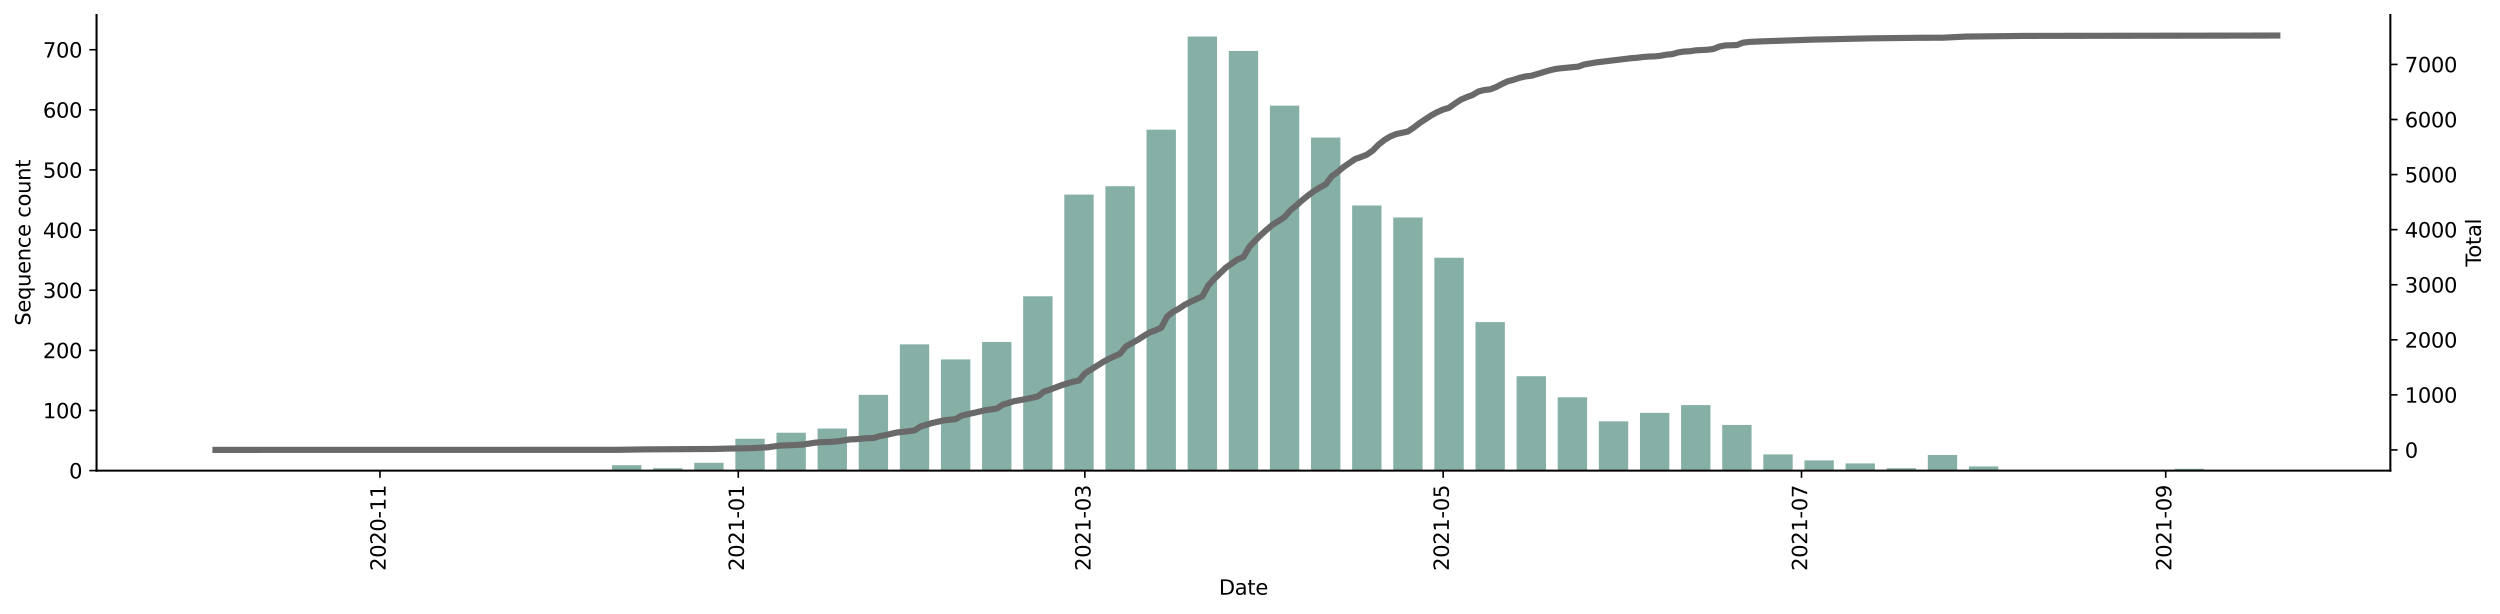 <?xml version="1.0" encoding="utf-8" standalone="no"?>
<!DOCTYPE svg PUBLIC "-//W3C//DTD SVG 1.1//EN"
  "http://www.w3.org/Graphics/SVG/1.1/DTD/svg11.dtd">
<svg height="298.621pt" version="1.1" viewBox="0 0 1216.294 298.621" width="1216.294pt" xmlns="http://www.w3.org/2000/svg" xmlns:xlink="http://www.w3.org/1999/xlink">
 <defs>
  <style type="text/css">*{stroke-linecap:butt;stroke-linejoin:round;}</style>
 </defs>
 <g id="figure_1">
  <g id="patch_1">
   <path d="M 0 298.621 
L 1216.294 298.621 
L 1216.294 0 
L 0 0 
z
" style="fill:#ffffff;"/>
  </g>
  <g id="axes_1">
   <g id="patch_2">
    <path d="M 46.966 228.96 
L 1162.966 228.96 
L 1162.966 7.2 
L 46.966 7.2 
z
" style="fill:#ffffff;"/>
   </g>
   <g id="patch_3">
    <path clip-path="url(#pa14c4007f5)" d="M 97.693 228.96 
L 111.982 228.96 
L 111.982 228.667 
L 97.693 228.667 
z
" style="fill:#86b0a6;"/>
   </g>
   <g id="patch_4">
    <path clip-path="url(#pa14c4007f5)" d="M 277.739 228.96 
L 292.028 228.96 
L 292.028 228.667 
L 277.739 228.667 
z
" style="fill:#86b0a6;"/>
   </g>
   <g id="patch_5">
    <path clip-path="url(#pa14c4007f5)" d="M 297.744 228.96 
L 312.033 228.96 
L 312.033 226.327 
L 297.744 226.327 
z
" style="fill:#86b0a6;"/>
   </g>
   <g id="patch_6">
    <path clip-path="url(#pa14c4007f5)" d="M 317.749 228.96 
L 332.039 228.96 
L 332.039 227.79 
L 317.749 227.79 
z
" style="fill:#86b0a6;"/>
   </g>
   <g id="patch_7">
    <path clip-path="url(#pa14c4007f5)" d="M 337.754 228.96 
L 352.044 228.96 
L 352.044 225.157 
L 337.754 225.157 
z
" style="fill:#86b0a6;"/>
   </g>
   <g id="patch_8">
    <path clip-path="url(#pa14c4007f5)" d="M 357.759 228.96 
L 372.049 228.96 
L 372.049 213.456 
L 357.759 213.456 
z
" style="fill:#86b0a6;"/>
   </g>
   <g id="patch_9">
    <path clip-path="url(#pa14c4007f5)" d="M 377.765 228.96 
L 392.054 228.96 
L 392.054 210.531 
L 377.765 210.531 
z
" style="fill:#86b0a6;"/>
   </g>
   <g id="patch_10">
    <path clip-path="url(#pa14c4007f5)" d="M 397.77 228.96 
L 412.059 228.96 
L 412.059 208.484 
L 397.77 208.484 
z
" style="fill:#86b0a6;"/>
   </g>
   <g id="patch_11">
    <path clip-path="url(#pa14c4007f5)" d="M 417.775 228.96 
L 432.064 228.96 
L 432.064 192.102 
L 417.775 192.102 
z
" style="fill:#86b0a6;"/>
   </g>
   <g id="patch_12">
    <path clip-path="url(#pa14c4007f5)" d="M 437.78 228.96 
L 452.069 228.96 
L 452.069 167.531 
L 437.78 167.531 
z
" style="fill:#86b0a6;"/>
   </g>
   <g id="patch_13">
    <path clip-path="url(#pa14c4007f5)" d="M 457.785 228.96 
L 472.074 228.96 
L 472.074 174.844 
L 457.785 174.844 
z
" style="fill:#86b0a6;"/>
   </g>
   <g id="patch_14">
    <path clip-path="url(#pa14c4007f5)" d="M 477.79 228.96 
L 492.08 228.96 
L 492.08 166.361 
L 477.79 166.361 
z
" style="fill:#86b0a6;"/>
   </g>
   <g id="patch_15">
    <path clip-path="url(#pa14c4007f5)" d="M 497.795 228.96 
L 512.085 228.96 
L 512.085 144.129 
L 497.795 144.129 
z
" style="fill:#86b0a6;"/>
   </g>
   <g id="patch_16">
    <path clip-path="url(#pa14c4007f5)" d="M 517.8 228.96 
L 532.09 228.96 
L 532.09 94.693 
L 517.8 94.693 
z
" style="fill:#86b0a6;"/>
   </g>
   <g id="patch_17">
    <path clip-path="url(#pa14c4007f5)" d="M 537.806 228.96 
L 552.095 228.96 
L 552.095 90.598 
L 537.806 90.598 
z
" style="fill:#86b0a6;"/>
   </g>
   <g id="patch_18">
    <path clip-path="url(#pa14c4007f5)" d="M 557.811 228.96 
L 572.1 228.96 
L 572.1 63.101 
L 557.811 63.101 
z
" style="fill:#86b0a6;"/>
   </g>
   <g id="patch_19">
    <path clip-path="url(#pa14c4007f5)" d="M 577.816 228.96 
L 592.105 228.96 
L 592.105 17.76 
L 577.816 17.76 
z
" style="fill:#86b0a6;"/>
   </g>
   <g id="patch_20">
    <path clip-path="url(#pa14c4007f5)" d="M 597.821 228.96 
L 612.11 228.96 
L 612.11 24.78 
L 597.821 24.78 
z
" style="fill:#86b0a6;"/>
   </g>
   <g id="patch_21">
    <path clip-path="url(#pa14c4007f5)" d="M 617.826 228.96 
L 632.115 228.96 
L 632.115 51.4 
L 617.826 51.4 
z
" style="fill:#86b0a6;"/>
   </g>
   <g id="patch_22">
    <path clip-path="url(#pa14c4007f5)" d="M 637.831 228.96 
L 652.121 228.96 
L 652.121 66.903 
L 637.831 66.903 
z
" style="fill:#86b0a6;"/>
   </g>
   <g id="patch_23">
    <path clip-path="url(#pa14c4007f5)" d="M 657.836 228.96 
L 672.126 228.96 
L 672.126 99.958 
L 657.836 99.958 
z
" style="fill:#86b0a6;"/>
   </g>
   <g id="patch_24">
    <path clip-path="url(#pa14c4007f5)" d="M 677.841 228.96 
L 692.131 228.96 
L 692.131 105.809 
L 677.841 105.809 
z
" style="fill:#86b0a6;"/>
   </g>
   <g id="patch_25">
    <path clip-path="url(#pa14c4007f5)" d="M 697.847 228.96 
L 712.136 228.96 
L 712.136 125.408 
L 697.847 125.408 
z
" style="fill:#86b0a6;"/>
   </g>
   <g id="patch_26">
    <path clip-path="url(#pa14c4007f5)" d="M 717.852 228.96 
L 732.141 228.96 
L 732.141 156.707 
L 717.852 156.707 
z
" style="fill:#86b0a6;"/>
   </g>
   <g id="patch_27">
    <path clip-path="url(#pa14c4007f5)" d="M 737.857 228.96 
L 752.146 228.96 
L 752.146 183.034 
L 737.857 183.034 
z
" style="fill:#86b0a6;"/>
   </g>
   <g id="patch_28">
    <path clip-path="url(#pa14c4007f5)" d="M 757.862 228.96 
L 772.151 228.96 
L 772.151 193.272 
L 757.862 193.272 
z
" style="fill:#86b0a6;"/>
   </g>
   <g id="patch_29">
    <path clip-path="url(#pa14c4007f5)" d="M 777.867 228.96 
L 792.156 228.96 
L 792.156 204.973 
L 777.867 204.973 
z
" style="fill:#86b0a6;"/>
   </g>
   <g id="patch_30">
    <path clip-path="url(#pa14c4007f5)" d="M 797.872 228.96 
L 812.162 228.96 
L 812.162 200.878 
L 797.872 200.878 
z
" style="fill:#86b0a6;"/>
   </g>
   <g id="patch_31">
    <path clip-path="url(#pa14c4007f5)" d="M 817.877 228.96 
L 832.167 228.96 
L 832.167 197.075 
L 817.877 197.075 
z
" style="fill:#86b0a6;"/>
   </g>
   <g id="patch_32">
    <path clip-path="url(#pa14c4007f5)" d="M 837.882 228.96 
L 852.172 228.96 
L 852.172 206.728 
L 837.882 206.728 
z
" style="fill:#86b0a6;"/>
   </g>
   <g id="patch_33">
    <path clip-path="url(#pa14c4007f5)" d="M 857.888 228.96 
L 872.177 228.96 
L 872.177 221.062 
L 857.888 221.062 
z
" style="fill:#86b0a6;"/>
   </g>
   <g id="patch_34">
    <path clip-path="url(#pa14c4007f5)" d="M 877.893 228.96 
L 892.182 228.96 
L 892.182 223.987 
L 877.893 223.987 
z
" style="fill:#86b0a6;"/>
   </g>
   <g id="patch_35">
    <path clip-path="url(#pa14c4007f5)" d="M 897.898 228.96 
L 912.187 228.96 
L 912.187 225.45 
L 897.898 225.45 
z
" style="fill:#86b0a6;"/>
   </g>
   <g id="patch_36">
    <path clip-path="url(#pa14c4007f5)" d="M 917.903 228.96 
L 932.192 228.96 
L 932.192 227.79 
L 917.903 227.79 
z
" style="fill:#86b0a6;"/>
   </g>
   <g id="patch_37">
    <path clip-path="url(#pa14c4007f5)" d="M 937.908 228.96 
L 952.197 228.96 
L 952.197 221.354 
L 937.908 221.354 
z
" style="fill:#86b0a6;"/>
   </g>
   <g id="patch_38">
    <path clip-path="url(#pa14c4007f5)" d="M 957.913 228.96 
L 972.203 228.96 
L 972.203 226.912 
L 957.913 226.912 
z
" style="fill:#86b0a6;"/>
   </g>
   <g id="patch_39">
    <path clip-path="url(#pa14c4007f5)" d="M 977.918 228.96 
L 992.208 228.96 
L 992.208 228.667 
L 977.918 228.667 
z
" style="fill:#86b0a6;"/>
   </g>
   <g id="patch_40">
    <path clip-path="url(#pa14c4007f5)" d="M 1017.928 228.96 
L 1032.218 228.96 
L 1032.218 228.667 
L 1017.928 228.667 
z
" style="fill:#86b0a6;"/>
   </g>
   <g id="patch_41">
    <path clip-path="url(#pa14c4007f5)" d="M 1037.934 228.96 
L 1052.223 228.96 
L 1052.223 228.667 
L 1037.934 228.667 
z
" style="fill:#86b0a6;"/>
   </g>
   <g id="patch_42">
    <path clip-path="url(#pa14c4007f5)" d="M 1057.939 228.96 
L 1072.228 228.96 
L 1072.228 228.082 
L 1057.939 228.082 
z
" style="fill:#86b0a6;"/>
   </g>
   <g id="patch_43">
    <path clip-path="url(#pa14c4007f5)" d="M 1077.944 228.96 
L 1092.233 228.96 
L 1092.233 228.667 
L 1077.944 228.667 
z
" style="fill:#86b0a6;"/>
   </g>
   <g id="patch_44">
    <path clip-path="url(#pa14c4007f5)" d="M 1097.949 228.96 
L 1112.238 228.96 
L 1112.238 228.667 
L 1097.949 228.667 
z
" style="fill:#86b0a6;"/>
   </g>
   <g id="matplotlib.axis_1">
    <g id="xtick_1">
     <g id="line2d_1">
      <defs>
       <path d="M 0 0 
L 0 3.5 
" id="m4d59df47a3" style="stroke:#000000;stroke-width:0.8;"/>
      </defs>
      <g>
       <use style="stroke:#000000;stroke-width:0.8;" x="184.858" xlink:href="#m4d59df47a3" y="228.96"/>
      </g>
     </g>
     <g id="text_1">
      <!-- 2020-11 -->
      <g transform="translate(187.617 277.743)rotate(-90)scale(0.1 -0.1)">
       <defs>
        <path d="M 1228 531 
L 3431 531 
L 3431 0 
L 469 0 
L 469 531 
Q 828 903 1448 1529 
Q 2069 2156 2228 2338 
Q 2531 2678 2651 2914 
Q 2772 3150 2772 3378 
Q 2772 3750 2511 3984 
Q 2250 4219 1831 4219 
Q 1534 4219 1204 4116 
Q 875 4013 500 3803 
L 500 4441 
Q 881 4594 1212 4672 
Q 1544 4750 1819 4750 
Q 2544 4750 2975 4387 
Q 3406 4025 3406 3419 
Q 3406 3131 3298 2873 
Q 3191 2616 2906 2266 
Q 2828 2175 2409 1742 
Q 1991 1309 1228 531 
z
" id="DejaVuSans-32" transform="scale(0.016)"/>
        <path d="M 2034 4250 
Q 1547 4250 1301 3770 
Q 1056 3291 1056 2328 
Q 1056 1369 1301 889 
Q 1547 409 2034 409 
Q 2525 409 2770 889 
Q 3016 1369 3016 2328 
Q 3016 3291 2770 3770 
Q 2525 4250 2034 4250 
z
M 2034 4750 
Q 2819 4750 3233 4129 
Q 3647 3509 3647 2328 
Q 3647 1150 3233 529 
Q 2819 -91 2034 -91 
Q 1250 -91 836 529 
Q 422 1150 422 2328 
Q 422 3509 836 4129 
Q 1250 4750 2034 4750 
z
" id="DejaVuSans-30" transform="scale(0.016)"/>
        <path d="M 313 2009 
L 1997 2009 
L 1997 1497 
L 313 1497 
L 313 2009 
z
" id="DejaVuSans-2d" transform="scale(0.016)"/>
        <path d="M 794 531 
L 1825 531 
L 1825 4091 
L 703 3866 
L 703 4441 
L 1819 4666 
L 2450 4666 
L 2450 531 
L 3481 531 
L 3481 0 
L 794 0 
L 794 531 
z
" id="DejaVuSans-31" transform="scale(0.016)"/>
       </defs>
       <use xlink:href="#DejaVuSans-32"/>
       <use x="63.623" xlink:href="#DejaVuSans-30"/>
       <use x="127.246" xlink:href="#DejaVuSans-32"/>
       <use x="190.869" xlink:href="#DejaVuSans-30"/>
       <use x="254.492" xlink:href="#DejaVuSans-2d"/>
       <use x="290.576" xlink:href="#DejaVuSans-31"/>
       <use x="354.199" xlink:href="#DejaVuSans-31"/>
      </g>
     </g>
    </g>
    <g id="xtick_2">
     <g id="line2d_2">
      <g>
       <use style="stroke:#000000;stroke-width:0.8;" x="359.188" xlink:href="#m4d59df47a3" y="228.96"/>
      </g>
     </g>
     <g id="text_2">
      <!-- 2021-01 -->
      <g transform="translate(361.948 277.743)rotate(-90)scale(0.1 -0.1)">
       <use xlink:href="#DejaVuSans-32"/>
       <use x="63.623" xlink:href="#DejaVuSans-30"/>
       <use x="127.246" xlink:href="#DejaVuSans-32"/>
       <use x="190.869" xlink:href="#DejaVuSans-31"/>
       <use x="254.492" xlink:href="#DejaVuSans-2d"/>
       <use x="290.576" xlink:href="#DejaVuSans-30"/>
       <use x="354.199" xlink:href="#DejaVuSans-31"/>
      </g>
     </g>
    </g>
    <g id="xtick_3">
     <g id="line2d_3">
      <g>
       <use style="stroke:#000000;stroke-width:0.8;" x="527.803" xlink:href="#m4d59df47a3" y="228.96"/>
      </g>
     </g>
     <g id="text_3">
      <!-- 2021-03 -->
      <g transform="translate(530.562 277.743)rotate(-90)scale(0.1 -0.1)">
       <defs>
        <path d="M 2597 2516 
Q 3050 2419 3304 2112 
Q 3559 1806 3559 1356 
Q 3559 666 3084 287 
Q 2609 -91 1734 -91 
Q 1441 -91 1130 -33 
Q 819 25 488 141 
L 488 750 
Q 750 597 1062 519 
Q 1375 441 1716 441 
Q 2309 441 2620 675 
Q 2931 909 2931 1356 
Q 2931 1769 2642 2001 
Q 2353 2234 1838 2234 
L 1294 2234 
L 1294 2753 
L 1863 2753 
Q 2328 2753 2575 2939 
Q 2822 3125 2822 3475 
Q 2822 3834 2567 4026 
Q 2313 4219 1838 4219 
Q 1578 4219 1281 4162 
Q 984 4106 628 3988 
L 628 4550 
Q 988 4650 1302 4700 
Q 1616 4750 1894 4750 
Q 2613 4750 3031 4423 
Q 3450 4097 3450 3541 
Q 3450 3153 3228 2886 
Q 3006 2619 2597 2516 
z
" id="DejaVuSans-33" transform="scale(0.016)"/>
       </defs>
       <use xlink:href="#DejaVuSans-32"/>
       <use x="63.623" xlink:href="#DejaVuSans-30"/>
       <use x="127.246" xlink:href="#DejaVuSans-32"/>
       <use x="190.869" xlink:href="#DejaVuSans-31"/>
       <use x="254.492" xlink:href="#DejaVuSans-2d"/>
       <use x="290.576" xlink:href="#DejaVuSans-30"/>
       <use x="354.199" xlink:href="#DejaVuSans-33"/>
      </g>
     </g>
    </g>
    <g id="xtick_4">
     <g id="line2d_4">
      <g>
       <use style="stroke:#000000;stroke-width:0.8;" x="702.133" xlink:href="#m4d59df47a3" y="228.96"/>
      </g>
     </g>
     <g id="text_4">
      <!-- 2021-05 -->
      <g transform="translate(704.893 277.743)rotate(-90)scale(0.1 -0.1)">
       <defs>
        <path d="M 691 4666 
L 3169 4666 
L 3169 4134 
L 1269 4134 
L 1269 2991 
Q 1406 3038 1543 3061 
Q 1681 3084 1819 3084 
Q 2600 3084 3056 2656 
Q 3513 2228 3513 1497 
Q 3513 744 3044 326 
Q 2575 -91 1722 -91 
Q 1428 -91 1123 -41 
Q 819 9 494 109 
L 494 744 
Q 775 591 1075 516 
Q 1375 441 1709 441 
Q 2250 441 2565 725 
Q 2881 1009 2881 1497 
Q 2881 1984 2565 2268 
Q 2250 2553 1709 2553 
Q 1456 2553 1204 2497 
Q 953 2441 691 2322 
L 691 4666 
z
" id="DejaVuSans-35" transform="scale(0.016)"/>
       </defs>
       <use xlink:href="#DejaVuSans-32"/>
       <use x="63.623" xlink:href="#DejaVuSans-30"/>
       <use x="127.246" xlink:href="#DejaVuSans-32"/>
       <use x="190.869" xlink:href="#DejaVuSans-31"/>
       <use x="254.492" xlink:href="#DejaVuSans-2d"/>
       <use x="290.576" xlink:href="#DejaVuSans-30"/>
       <use x="354.199" xlink:href="#DejaVuSans-35"/>
      </g>
     </g>
    </g>
    <g id="xtick_5">
     <g id="line2d_5">
      <g>
       <use style="stroke:#000000;stroke-width:0.8;" x="876.464" xlink:href="#m4d59df47a3" y="228.96"/>
      </g>
     </g>
     <g id="text_5">
      <!-- 2021-07 -->
      <g transform="translate(879.223 277.743)rotate(-90)scale(0.1 -0.1)">
       <defs>
        <path d="M 525 4666 
L 3525 4666 
L 3525 4397 
L 1831 0 
L 1172 0 
L 2766 4134 
L 525 4134 
L 525 4666 
z
" id="DejaVuSans-37" transform="scale(0.016)"/>
       </defs>
       <use xlink:href="#DejaVuSans-32"/>
       <use x="63.623" xlink:href="#DejaVuSans-30"/>
       <use x="127.246" xlink:href="#DejaVuSans-32"/>
       <use x="190.869" xlink:href="#DejaVuSans-31"/>
       <use x="254.492" xlink:href="#DejaVuSans-2d"/>
       <use x="290.576" xlink:href="#DejaVuSans-30"/>
       <use x="354.199" xlink:href="#DejaVuSans-37"/>
      </g>
     </g>
    </g>
    <g id="xtick_6">
     <g id="line2d_6">
      <g>
       <use style="stroke:#000000;stroke-width:0.8;" x="1053.652" xlink:href="#m4d59df47a3" y="228.96"/>
      </g>
     </g>
     <g id="text_6">
      <!-- 2021-09 -->
      <g transform="translate(1056.411 277.743)rotate(-90)scale(0.1 -0.1)">
       <defs>
        <path d="M 703 97 
L 703 672 
Q 941 559 1184 500 
Q 1428 441 1663 441 
Q 2288 441 2617 861 
Q 2947 1281 2994 2138 
Q 2813 1869 2534 1725 
Q 2256 1581 1919 1581 
Q 1219 1581 811 2004 
Q 403 2428 403 3163 
Q 403 3881 828 4315 
Q 1253 4750 1959 4750 
Q 2769 4750 3195 4129 
Q 3622 3509 3622 2328 
Q 3622 1225 3098 567 
Q 2575 -91 1691 -91 
Q 1453 -91 1209 -44 
Q 966 3 703 97 
z
M 1959 2075 
Q 2384 2075 2632 2365 
Q 2881 2656 2881 3163 
Q 2881 3666 2632 3958 
Q 2384 4250 1959 4250 
Q 1534 4250 1286 3958 
Q 1038 3666 1038 3163 
Q 1038 2656 1286 2365 
Q 1534 2075 1959 2075 
z
" id="DejaVuSans-39" transform="scale(0.016)"/>
       </defs>
       <use xlink:href="#DejaVuSans-32"/>
       <use x="63.623" xlink:href="#DejaVuSans-30"/>
       <use x="127.246" xlink:href="#DejaVuSans-32"/>
       <use x="190.869" xlink:href="#DejaVuSans-31"/>
       <use x="254.492" xlink:href="#DejaVuSans-2d"/>
       <use x="290.576" xlink:href="#DejaVuSans-30"/>
       <use x="354.199" xlink:href="#DejaVuSans-39"/>
      </g>
     </g>
    </g>
    <g id="text_7">
     <!-- Date -->
     <g transform="translate(593.015 289.341)scale(0.1 -0.1)">
      <defs>
       <path d="M 1259 4147 
L 1259 519 
L 2022 519 
Q 2988 519 3436 956 
Q 3884 1394 3884 2338 
Q 3884 3275 3436 3711 
Q 2988 4147 2022 4147 
L 1259 4147 
z
M 628 4666 
L 1925 4666 
Q 3281 4666 3915 4102 
Q 4550 3538 4550 2338 
Q 4550 1131 3912 565 
Q 3275 0 1925 0 
L 628 0 
L 628 4666 
z
" id="DejaVuSans-44" transform="scale(0.016)"/>
       <path d="M 2194 1759 
Q 1497 1759 1228 1600 
Q 959 1441 959 1056 
Q 959 750 1161 570 
Q 1363 391 1709 391 
Q 2188 391 2477 730 
Q 2766 1069 2766 1631 
L 2766 1759 
L 2194 1759 
z
M 3341 1997 
L 3341 0 
L 2766 0 
L 2766 531 
Q 2569 213 2275 61 
Q 1981 -91 1556 -91 
Q 1019 -91 701 211 
Q 384 513 384 1019 
Q 384 1609 779 1909 
Q 1175 2209 1959 2209 
L 2766 2209 
L 2766 2266 
Q 2766 2663 2505 2880 
Q 2244 3097 1772 3097 
Q 1472 3097 1187 3025 
Q 903 2953 641 2809 
L 641 3341 
Q 956 3463 1253 3523 
Q 1550 3584 1831 3584 
Q 2591 3584 2966 3190 
Q 3341 2797 3341 1997 
z
" id="DejaVuSans-61" transform="scale(0.016)"/>
       <path d="M 1172 4494 
L 1172 3500 
L 2356 3500 
L 2356 3053 
L 1172 3053 
L 1172 1153 
Q 1172 725 1289 603 
Q 1406 481 1766 481 
L 2356 481 
L 2356 0 
L 1766 0 
Q 1100 0 847 248 
Q 594 497 594 1153 
L 594 3053 
L 172 3053 
L 172 3500 
L 594 3500 
L 594 4494 
L 1172 4494 
z
" id="DejaVuSans-74" transform="scale(0.016)"/>
       <path d="M 3597 1894 
L 3597 1613 
L 953 1613 
Q 991 1019 1311 708 
Q 1631 397 2203 397 
Q 2534 397 2845 478 
Q 3156 559 3463 722 
L 3463 178 
Q 3153 47 2828 -22 
Q 2503 -91 2169 -91 
Q 1331 -91 842 396 
Q 353 884 353 1716 
Q 353 2575 817 3079 
Q 1281 3584 2069 3584 
Q 2775 3584 3186 3129 
Q 3597 2675 3597 1894 
z
M 3022 2063 
Q 3016 2534 2758 2815 
Q 2500 3097 2075 3097 
Q 1594 3097 1305 2825 
Q 1016 2553 972 2059 
L 3022 2063 
z
" id="DejaVuSans-65" transform="scale(0.016)"/>
      </defs>
      <use xlink:href="#DejaVuSans-44"/>
      <use x="77.002" xlink:href="#DejaVuSans-61"/>
      <use x="138.281" xlink:href="#DejaVuSans-74"/>
      <use x="177.49" xlink:href="#DejaVuSans-65"/>
     </g>
    </g>
   </g>
   <g id="matplotlib.axis_2">
    <g id="ytick_1">
     <g id="line2d_7">
      <defs>
       <path d="M 0 0 
L -3.5 0 
" id="m189987bea1" style="stroke:#000000;stroke-width:0.8;"/>
      </defs>
      <g>
       <use style="stroke:#000000;stroke-width:0.8;" x="46.966" xlink:href="#m189987bea1" y="228.96"/>
      </g>
     </g>
     <g id="text_8">
      <!-- 0 -->
      <g transform="translate(33.603 232.759)scale(0.1 -0.1)">
       <use xlink:href="#DejaVuSans-30"/>
      </g>
     </g>
    </g>
    <g id="ytick_2">
     <g id="line2d_8">
      <g>
       <use style="stroke:#000000;stroke-width:0.8;" x="46.966" xlink:href="#m189987bea1" y="199.708"/>
      </g>
     </g>
     <g id="text_9">
      <!-- 100 -->
      <g transform="translate(20.878 203.507)scale(0.1 -0.1)">
       <use xlink:href="#DejaVuSans-31"/>
       <use x="63.623" xlink:href="#DejaVuSans-30"/>
       <use x="127.246" xlink:href="#DejaVuSans-30"/>
      </g>
     </g>
    </g>
    <g id="ytick_3">
     <g id="line2d_9">
      <g>
       <use style="stroke:#000000;stroke-width:0.8;" x="46.966" xlink:href="#m189987bea1" y="170.456"/>
      </g>
     </g>
     <g id="text_10">
      <!-- 200 -->
      <g transform="translate(20.878 174.255)scale(0.1 -0.1)">
       <use xlink:href="#DejaVuSans-32"/>
       <use x="63.623" xlink:href="#DejaVuSans-30"/>
       <use x="127.246" xlink:href="#DejaVuSans-30"/>
      </g>
     </g>
    </g>
    <g id="ytick_4">
     <g id="line2d_10">
      <g>
       <use style="stroke:#000000;stroke-width:0.8;" x="46.966" xlink:href="#m189987bea1" y="141.204"/>
      </g>
     </g>
     <g id="text_11">
      <!-- 300 -->
      <g transform="translate(20.878 145.003)scale(0.1 -0.1)">
       <use xlink:href="#DejaVuSans-33"/>
       <use x="63.623" xlink:href="#DejaVuSans-30"/>
       <use x="127.246" xlink:href="#DejaVuSans-30"/>
      </g>
     </g>
    </g>
    <g id="ytick_5">
     <g id="line2d_11">
      <g>
       <use style="stroke:#000000;stroke-width:0.8;" x="46.966" xlink:href="#m189987bea1" y="111.952"/>
      </g>
     </g>
     <g id="text_12">
      <!-- 400 -->
      <g transform="translate(20.878 115.751)scale(0.1 -0.1)">
       <defs>
        <path d="M 2419 4116 
L 825 1625 
L 2419 1625 
L 2419 4116 
z
M 2253 4666 
L 3047 4666 
L 3047 1625 
L 3713 1625 
L 3713 1100 
L 3047 1100 
L 3047 0 
L 2419 0 
L 2419 1100 
L 313 1100 
L 313 1709 
L 2253 4666 
z
" id="DejaVuSans-34" transform="scale(0.016)"/>
       </defs>
       <use xlink:href="#DejaVuSans-34"/>
       <use x="63.623" xlink:href="#DejaVuSans-30"/>
       <use x="127.246" xlink:href="#DejaVuSans-30"/>
      </g>
     </g>
    </g>
    <g id="ytick_6">
     <g id="line2d_12">
      <g>
       <use style="stroke:#000000;stroke-width:0.8;" x="46.966" xlink:href="#m189987bea1" y="82.7"/>
      </g>
     </g>
     <g id="text_13">
      <!-- 500 -->
      <g transform="translate(20.878 86.499)scale(0.1 -0.1)">
       <use xlink:href="#DejaVuSans-35"/>
       <use x="63.623" xlink:href="#DejaVuSans-30"/>
       <use x="127.246" xlink:href="#DejaVuSans-30"/>
      </g>
     </g>
    </g>
    <g id="ytick_7">
     <g id="line2d_13">
      <g>
       <use style="stroke:#000000;stroke-width:0.8;" x="46.966" xlink:href="#m189987bea1" y="53.448"/>
      </g>
     </g>
     <g id="text_14">
      <!-- 600 -->
      <g transform="translate(20.878 57.247)scale(0.1 -0.1)">
       <defs>
        <path d="M 2113 2584 
Q 1688 2584 1439 2293 
Q 1191 2003 1191 1497 
Q 1191 994 1439 701 
Q 1688 409 2113 409 
Q 2538 409 2786 701 
Q 3034 994 3034 1497 
Q 3034 2003 2786 2293 
Q 2538 2584 2113 2584 
z
M 3366 4563 
L 3366 3988 
Q 3128 4100 2886 4159 
Q 2644 4219 2406 4219 
Q 1781 4219 1451 3797 
Q 1122 3375 1075 2522 
Q 1259 2794 1537 2939 
Q 1816 3084 2150 3084 
Q 2853 3084 3261 2657 
Q 3669 2231 3669 1497 
Q 3669 778 3244 343 
Q 2819 -91 2113 -91 
Q 1303 -91 875 529 
Q 447 1150 447 2328 
Q 447 3434 972 4092 
Q 1497 4750 2381 4750 
Q 2619 4750 2861 4703 
Q 3103 4656 3366 4563 
z
" id="DejaVuSans-36" transform="scale(0.016)"/>
       </defs>
       <use xlink:href="#DejaVuSans-36"/>
       <use x="63.623" xlink:href="#DejaVuSans-30"/>
       <use x="127.246" xlink:href="#DejaVuSans-30"/>
      </g>
     </g>
    </g>
    <g id="ytick_8">
     <g id="line2d_14">
      <g>
       <use style="stroke:#000000;stroke-width:0.8;" x="46.966" xlink:href="#m189987bea1" y="24.195"/>
      </g>
     </g>
     <g id="text_15">
      <!-- 700 -->
      <g transform="translate(20.878 27.995)scale(0.1 -0.1)">
       <use xlink:href="#DejaVuSans-37"/>
       <use x="63.623" xlink:href="#DejaVuSans-30"/>
       <use x="127.246" xlink:href="#DejaVuSans-30"/>
      </g>
     </g>
    </g>
    <g id="text_16">
     <!-- Sequence count -->
     <g transform="translate(14.798 158.44)rotate(-90)scale(0.1 -0.1)">
      <defs>
       <path d="M 3425 4513 
L 3425 3897 
Q 3066 4069 2747 4153 
Q 2428 4238 2131 4238 
Q 1616 4238 1336 4038 
Q 1056 3838 1056 3469 
Q 1056 3159 1242 3001 
Q 1428 2844 1947 2747 
L 2328 2669 
Q 3034 2534 3370 2195 
Q 3706 1856 3706 1288 
Q 3706 609 3251 259 
Q 2797 -91 1919 -91 
Q 1588 -91 1214 -16 
Q 841 59 441 206 
L 441 856 
Q 825 641 1194 531 
Q 1563 422 1919 422 
Q 2459 422 2753 634 
Q 3047 847 3047 1241 
Q 3047 1584 2836 1778 
Q 2625 1972 2144 2069 
L 1759 2144 
Q 1053 2284 737 2584 
Q 422 2884 422 3419 
Q 422 4038 858 4394 
Q 1294 4750 2059 4750 
Q 2388 4750 2728 4690 
Q 3069 4631 3425 4513 
z
" id="DejaVuSans-53" transform="scale(0.016)"/>
       <path d="M 947 1747 
Q 947 1113 1208 752 
Q 1469 391 1925 391 
Q 2381 391 2643 752 
Q 2906 1113 2906 1747 
Q 2906 2381 2643 2742 
Q 2381 3103 1925 3103 
Q 1469 3103 1208 2742 
Q 947 2381 947 1747 
z
M 2906 525 
Q 2725 213 2448 61 
Q 2172 -91 1784 -91 
Q 1150 -91 751 415 
Q 353 922 353 1747 
Q 353 2572 751 3078 
Q 1150 3584 1784 3584 
Q 2172 3584 2448 3432 
Q 2725 3281 2906 2969 
L 2906 3500 
L 3481 3500 
L 3481 -1331 
L 2906 -1331 
L 2906 525 
z
" id="DejaVuSans-71" transform="scale(0.016)"/>
       <path d="M 544 1381 
L 544 3500 
L 1119 3500 
L 1119 1403 
Q 1119 906 1312 657 
Q 1506 409 1894 409 
Q 2359 409 2629 706 
Q 2900 1003 2900 1516 
L 2900 3500 
L 3475 3500 
L 3475 0 
L 2900 0 
L 2900 538 
Q 2691 219 2414 64 
Q 2138 -91 1772 -91 
Q 1169 -91 856 284 
Q 544 659 544 1381 
z
M 1991 3584 
L 1991 3584 
z
" id="DejaVuSans-75" transform="scale(0.016)"/>
       <path d="M 3513 2113 
L 3513 0 
L 2938 0 
L 2938 2094 
Q 2938 2591 2744 2837 
Q 2550 3084 2163 3084 
Q 1697 3084 1428 2787 
Q 1159 2491 1159 1978 
L 1159 0 
L 581 0 
L 581 3500 
L 1159 3500 
L 1159 2956 
Q 1366 3272 1645 3428 
Q 1925 3584 2291 3584 
Q 2894 3584 3203 3211 
Q 3513 2838 3513 2113 
z
" id="DejaVuSans-6e" transform="scale(0.016)"/>
       <path d="M 3122 3366 
L 3122 2828 
Q 2878 2963 2633 3030 
Q 2388 3097 2138 3097 
Q 1578 3097 1268 2742 
Q 959 2388 959 1747 
Q 959 1106 1268 751 
Q 1578 397 2138 397 
Q 2388 397 2633 464 
Q 2878 531 3122 666 
L 3122 134 
Q 2881 22 2623 -34 
Q 2366 -91 2075 -91 
Q 1284 -91 818 406 
Q 353 903 353 1747 
Q 353 2603 823 3093 
Q 1294 3584 2113 3584 
Q 2378 3584 2631 3529 
Q 2884 3475 3122 3366 
z
" id="DejaVuSans-63" transform="scale(0.016)"/>
       <path id="DejaVuSans-20" transform="scale(0.016)"/>
       <path d="M 1959 3097 
Q 1497 3097 1228 2736 
Q 959 2375 959 1747 
Q 959 1119 1226 758 
Q 1494 397 1959 397 
Q 2419 397 2687 759 
Q 2956 1122 2956 1747 
Q 2956 2369 2687 2733 
Q 2419 3097 1959 3097 
z
M 1959 3584 
Q 2709 3584 3137 3096 
Q 3566 2609 3566 1747 
Q 3566 888 3137 398 
Q 2709 -91 1959 -91 
Q 1206 -91 779 398 
Q 353 888 353 1747 
Q 353 2609 779 3096 
Q 1206 3584 1959 3584 
z
" id="DejaVuSans-6f" transform="scale(0.016)"/>
      </defs>
      <use xlink:href="#DejaVuSans-53"/>
      <use x="63.477" xlink:href="#DejaVuSans-65"/>
      <use x="125" xlink:href="#DejaVuSans-71"/>
      <use x="188.477" xlink:href="#DejaVuSans-75"/>
      <use x="251.855" xlink:href="#DejaVuSans-65"/>
      <use x="313.379" xlink:href="#DejaVuSans-6e"/>
      <use x="376.758" xlink:href="#DejaVuSans-63"/>
      <use x="431.738" xlink:href="#DejaVuSans-65"/>
      <use x="493.262" xlink:href="#DejaVuSans-20"/>
      <use x="525.049" xlink:href="#DejaVuSans-63"/>
      <use x="580.029" xlink:href="#DejaVuSans-6f"/>
      <use x="641.211" xlink:href="#DejaVuSans-75"/>
      <use x="704.59" xlink:href="#DejaVuSans-6e"/>
      <use x="767.969" xlink:href="#DejaVuSans-74"/>
     </g>
    </g>
   </g>
   <g id="patch_45">
    <path d="M 46.966 228.96 
L 46.966 7.2 
" style="fill:none;stroke:#000000;stroke-linecap:square;stroke-linejoin:miter;stroke-width:0.8;"/>
   </g>
   <g id="patch_46">
    <path d="M 1162.966 228.96 
L 1162.966 7.2 
" style="fill:none;stroke:#000000;stroke-linecap:square;stroke-linejoin:miter;stroke-width:0.8;"/>
   </g>
   <g id="patch_47">
    <path d="M 46.966 228.96 
L 1162.966 228.96 
" style="fill:none;stroke:#000000;stroke-linecap:square;stroke-linejoin:miter;stroke-width:0.8;"/>
   </g>
  </g>
  <g id="axes_2">
   <g id="matplotlib.axis_3">
    <g id="ytick_9">
     <g id="line2d_15">
      <defs>
       <path d="M 0 0 
L 3.5 0 
" id="m9e4aec8774" style="stroke:#000000;stroke-width:0.8;"/>
      </defs>
      <g>
       <use style="stroke:#000000;stroke-width:0.8;" x="1162.966" xlink:href="#m9e4aec8774" y="218.907"/>
      </g>
     </g>
     <g id="text_17">
      <!-- 0 -->
      <g transform="translate(1169.966 222.706)scale(0.1 -0.1)">
       <use xlink:href="#DejaVuSans-30"/>
      </g>
     </g>
    </g>
    <g id="ytick_10">
     <g id="line2d_16">
      <g>
       <use style="stroke:#000000;stroke-width:0.8;" x="1162.966" xlink:href="#m9e4aec8774" y="192.113"/>
      </g>
     </g>
     <g id="text_18">
      <!-- 1000 -->
      <g transform="translate(1169.966 195.912)scale(0.1 -0.1)">
       <use xlink:href="#DejaVuSans-31"/>
       <use x="63.623" xlink:href="#DejaVuSans-30"/>
       <use x="127.246" xlink:href="#DejaVuSans-30"/>
       <use x="190.869" xlink:href="#DejaVuSans-30"/>
      </g>
     </g>
    </g>
    <g id="ytick_11">
     <g id="line2d_17">
      <g>
       <use style="stroke:#000000;stroke-width:0.8;" x="1162.966" xlink:href="#m9e4aec8774" y="165.318"/>
      </g>
     </g>
     <g id="text_19">
      <!-- 2000 -->
      <g transform="translate(1169.966 169.117)scale(0.1 -0.1)">
       <use xlink:href="#DejaVuSans-32"/>
       <use x="63.623" xlink:href="#DejaVuSans-30"/>
       <use x="127.246" xlink:href="#DejaVuSans-30"/>
       <use x="190.869" xlink:href="#DejaVuSans-30"/>
      </g>
     </g>
    </g>
    <g id="ytick_12">
     <g id="line2d_18">
      <g>
       <use style="stroke:#000000;stroke-width:0.8;" x="1162.966" xlink:href="#m9e4aec8774" y="138.524"/>
      </g>
     </g>
     <g id="text_20">
      <!-- 3000 -->
      <g transform="translate(1169.966 142.323)scale(0.1 -0.1)">
       <use xlink:href="#DejaVuSans-33"/>
       <use x="63.623" xlink:href="#DejaVuSans-30"/>
       <use x="127.246" xlink:href="#DejaVuSans-30"/>
       <use x="190.869" xlink:href="#DejaVuSans-30"/>
      </g>
     </g>
    </g>
    <g id="ytick_13">
     <g id="line2d_19">
      <g>
       <use style="stroke:#000000;stroke-width:0.8;" x="1162.966" xlink:href="#m9e4aec8774" y="111.73"/>
      </g>
     </g>
     <g id="text_21">
      <!-- 4000 -->
      <g transform="translate(1169.966 115.529)scale(0.1 -0.1)">
       <use xlink:href="#DejaVuSans-34"/>
       <use x="63.623" xlink:href="#DejaVuSans-30"/>
       <use x="127.246" xlink:href="#DejaVuSans-30"/>
       <use x="190.869" xlink:href="#DejaVuSans-30"/>
      </g>
     </g>
    </g>
    <g id="ytick_14">
     <g id="line2d_20">
      <g>
       <use style="stroke:#000000;stroke-width:0.8;" x="1162.966" xlink:href="#m9e4aec8774" y="84.936"/>
      </g>
     </g>
     <g id="text_22">
      <!-- 5000 -->
      <g transform="translate(1169.966 88.735)scale(0.1 -0.1)">
       <use xlink:href="#DejaVuSans-35"/>
       <use x="63.623" xlink:href="#DejaVuSans-30"/>
       <use x="127.246" xlink:href="#DejaVuSans-30"/>
       <use x="190.869" xlink:href="#DejaVuSans-30"/>
      </g>
     </g>
    </g>
    <g id="ytick_15">
     <g id="line2d_21">
      <g>
       <use style="stroke:#000000;stroke-width:0.8;" x="1162.966" xlink:href="#m9e4aec8774" y="58.141"/>
      </g>
     </g>
     <g id="text_23">
      <!-- 6000 -->
      <g transform="translate(1169.966 61.94)scale(0.1 -0.1)">
       <use xlink:href="#DejaVuSans-36"/>
       <use x="63.623" xlink:href="#DejaVuSans-30"/>
       <use x="127.246" xlink:href="#DejaVuSans-30"/>
       <use x="190.869" xlink:href="#DejaVuSans-30"/>
      </g>
     </g>
    </g>
    <g id="ytick_16">
     <g id="line2d_22">
      <g>
       <use style="stroke:#000000;stroke-width:0.8;" x="1162.966" xlink:href="#m9e4aec8774" y="31.347"/>
      </g>
     </g>
     <g id="text_24">
      <!-- 7000 -->
      <g transform="translate(1169.966 35.146)scale(0.1 -0.1)">
       <use xlink:href="#DejaVuSans-37"/>
       <use x="63.623" xlink:href="#DejaVuSans-30"/>
       <use x="127.246" xlink:href="#DejaVuSans-30"/>
       <use x="190.869" xlink:href="#DejaVuSans-30"/>
      </g>
     </g>
    </g>
    <g id="text_25">
     <!-- Total -->
     <g transform="translate(1207.014 129.757)rotate(-90)scale(0.1 -0.1)">
      <defs>
       <path d="M -19 4666 
L 3928 4666 
L 3928 4134 
L 2272 4134 
L 2272 0 
L 1638 0 
L 1638 4134 
L -19 4134 
L -19 4666 
z
" id="DejaVuSans-54" transform="scale(0.016)"/>
       <path d="M 603 4863 
L 1178 4863 
L 1178 0 
L 603 0 
L 603 4863 
z
" id="DejaVuSans-6c" transform="scale(0.016)"/>
      </defs>
      <use xlink:href="#DejaVuSans-54"/>
      <use x="44.084" xlink:href="#DejaVuSans-6f"/>
      <use x="105.266" xlink:href="#DejaVuSans-74"/>
      <use x="144.475" xlink:href="#DejaVuSans-61"/>
      <use x="205.754" xlink:href="#DejaVuSans-6c"/>
     </g>
    </g>
   </g>
   <g id="line2d_23">
    <path clip-path="url(#pa14c4007f5)" d="M 104.838 218.88 
L 299.173 218.853 
L 313.462 218.639 
L 347.757 218.424 
L 353.473 218.264 
L 364.904 218.049 
L 373.478 217.621 
L 379.194 216.79 
L 384.909 216.602 
L 390.625 216.281 
L 396.341 215.397 
L 399.199 215.129 
L 404.914 214.941 
L 407.772 214.647 
L 413.488 213.789 
L 416.346 213.682 
L 422.062 213.173 
L 424.92 213.146 
L 427.777 212.235 
L 430.635 211.699 
L 436.351 210.413 
L 442.067 209.797 
L 444.925 209.395 
L 447.783 207.546 
L 453.498 205.804 
L 459.214 204.518 
L 464.93 203.902 
L 467.788 202.214 
L 479.219 199.615 
L 484.935 198.758 
L 487.793 196.936 
L 493.509 195.14 
L 499.224 194.122 
L 504.94 192.89 
L 507.798 190.532 
L 510.656 189.621 
L 516.372 187.45 
L 522.087 185.709 
L 524.945 185.146 
L 527.803 181.69 
L 536.377 176.277 
L 539.235 174.696 
L 544.95 172.07 
L 547.808 168.507 
L 553.524 165.345 
L 556.382 163.496 
L 559.24 161.781 
L 562.098 160.736 
L 564.955 159.45 
L 567.813 154.038 
L 570.671 151.68 
L 573.529 150.206 
L 576.387 148.277 
L 579.245 146.83 
L 584.961 144.151 
L 587.818 138.926 
L 590.676 135.737 
L 596.392 130.218 
L 602.108 126.199 
L 604.966 125.02 
L 607.823 120.143 
L 610.681 117.008 
L 613.539 114.222 
L 616.397 111.649 
L 619.255 109.238 
L 622.113 107.496 
L 624.971 105.594 
L 627.829 102.298 
L 630.686 99.967 
L 633.544 97.395 
L 636.402 95.091 
L 639.26 92.974 
L 642.118 91.232 
L 644.976 89.651 
L 647.834 85.873 
L 650.692 83.73 
L 653.549 81.345 
L 659.265 77.38 
L 662.123 76.388 
L 664.981 75.263 
L 667.839 73.28 
L 670.697 70.359 
L 673.555 68.082 
L 676.412 66.394 
L 679.27 65.215 
L 684.986 63.982 
L 687.844 62.026 
L 690.702 59.829 
L 696.418 56.078 
L 699.275 54.524 
L 702.133 53.291 
L 704.991 52.434 
L 707.849 50.371 
L 710.707 48.495 
L 713.565 47.263 
L 716.423 46.218 
L 719.281 44.503 
L 722.138 43.806 
L 724.996 43.458 
L 727.854 42.359 
L 730.712 40.859 
L 733.57 39.546 
L 736.428 38.796 
L 739.286 37.858 
L 742.144 37.188 
L 745.001 36.867 
L 753.575 34.321 
L 756.433 33.624 
L 759.291 33.223 
L 767.864 32.419 
L 770.722 31.374 
L 776.438 30.382 
L 793.585 28.319 
L 796.443 28.105 
L 799.301 27.73 
L 802.159 27.515 
L 805.017 27.435 
L 807.875 27.14 
L 810.733 26.604 
L 813.59 26.336 
L 816.448 25.506 
L 819.306 25.077 
L 822.164 24.943 
L 825.022 24.488 
L 830.738 24.193 
L 833.596 23.845 
L 836.453 22.666 
L 839.311 22.103 
L 845.027 21.915 
L 847.885 20.79 
L 850.743 20.415 
L 856.459 20.147 
L 882.179 19.263 
L 890.753 19.102 
L 899.327 18.888 
L 910.758 18.647 
L 933.621 18.379 
L 945.053 18.352 
L 956.484 17.789 
L 985.063 17.468 
L 1099.378 17.307 
L 1107.952 17.28 
L 1107.952 17.28 
" style="fill:none;stroke:#696969;stroke-linecap:square;stroke-width:3;"/>
   </g>
   <g id="patch_48">
    <path d="M 46.966 228.96 
L 46.966 7.2 
" style="fill:none;stroke:#000000;stroke-linecap:square;stroke-linejoin:miter;stroke-width:0.8;"/>
   </g>
   <g id="patch_49">
    <path d="M 1162.966 228.96 
L 1162.966 7.2 
" style="fill:none;stroke:#000000;stroke-linecap:square;stroke-linejoin:miter;stroke-width:0.8;"/>
   </g>
   <g id="patch_50">
    <path d="M 46.966 228.96 
L 1162.966 228.96 
" style="fill:none;stroke:#000000;stroke-linecap:square;stroke-linejoin:miter;stroke-width:0.8;"/>
   </g>
  </g>
 </g>
 <defs>
  <clipPath id="pa14c4007f5">
   <rect height="221.76" width="1116" x="46.966" y="7.2"/>
  </clipPath>
 </defs>
</svg>
